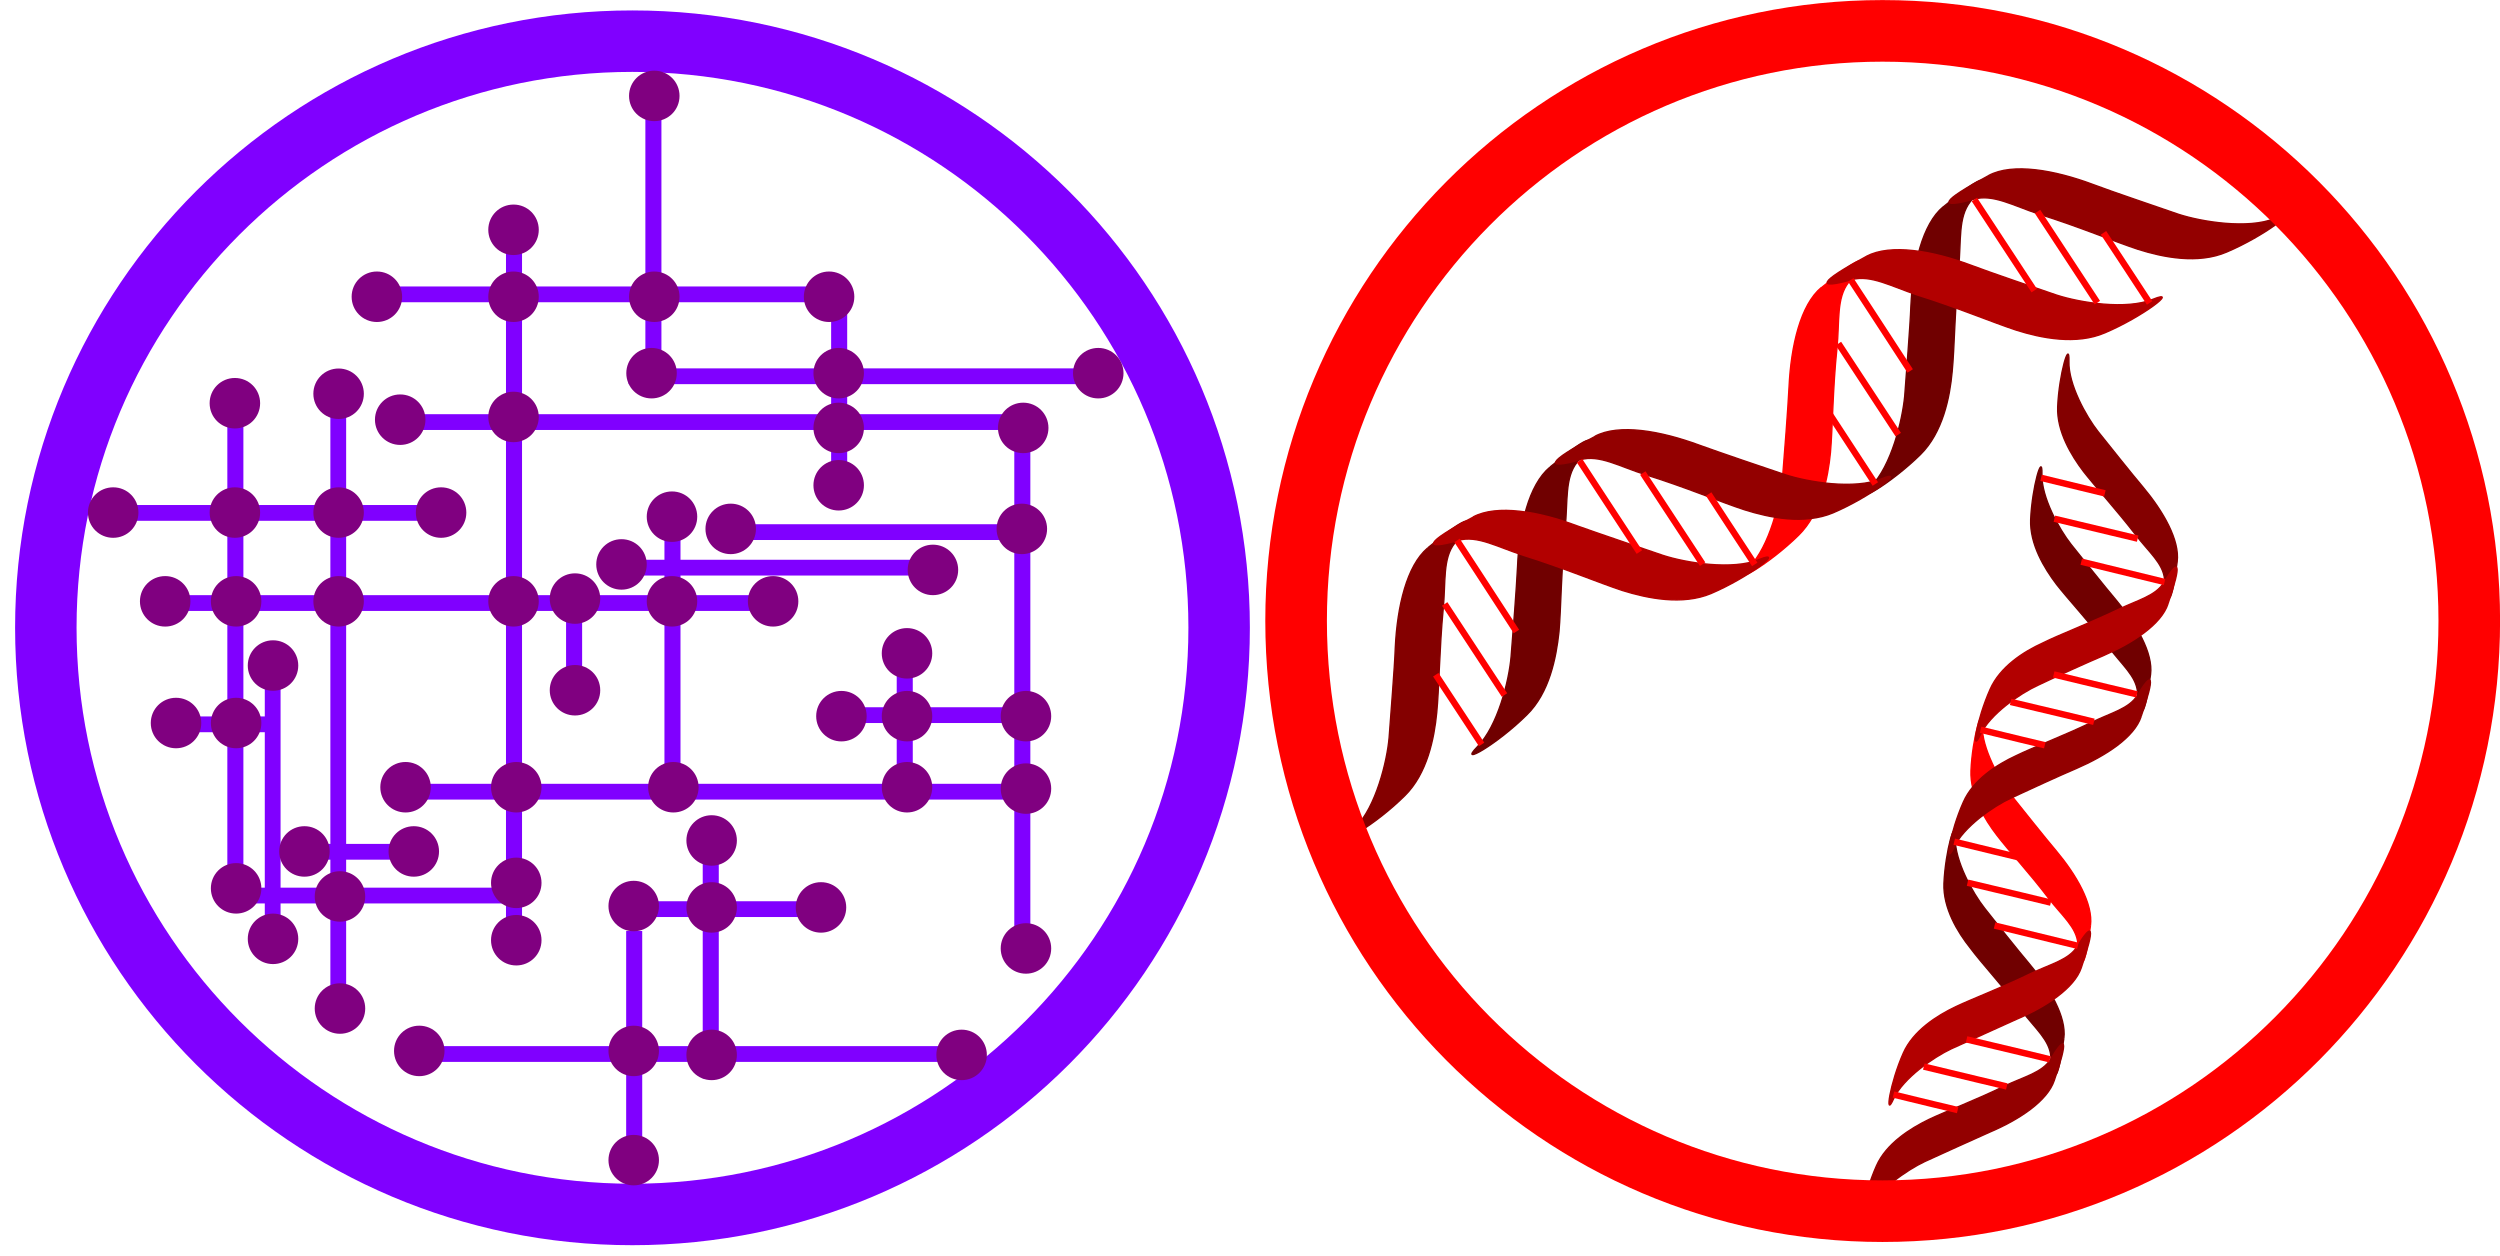 <?xml version="1.0" encoding="UTF-8" standalone="no"?>
<!-- Created with Inkscape (http://www.inkscape.org/) -->

<svg
   xmlns:dc="http://purl.org/dc/elements/1.1/"
   xmlns:cc="http://creativecommons.org/ns#"
   xmlns:rdf="http://www.w3.org/1999/02/22-rdf-syntax-ns#"
   xmlns:svg="http://www.w3.org/2000/svg"
   xmlns="http://www.w3.org/2000/svg"
   xmlns:sodipodi="http://sodipodi.sourceforge.net/DTD/sodipodi-0.dtd"
   xmlns:inkscape="http://www.inkscape.org/namespaces/inkscape"
   width="18.222mm"
   height="9.153mm"
   viewBox="0 0 18.222 9.153"
   version="1.1"
   id="svg8"
   inkscape:version="0.92.4 (5da689c313, 2019-01-14)"
   sodipodi:docname="rna_proto_thumb.svg">
  <defs
     id="defs2">
    <pattern
       y="0"
       x="0"
       height="6"
       width="6"
       patternUnits="userSpaceOnUse"
       id="EMFhbasepattern" />
  </defs>
  <sodipodi:namedview
     id="base"
     pagecolor="#ffffff"
     bordercolor="#666666"
     borderopacity="1.0"
     inkscape:pageopacity="0.0"
     inkscape:pageshadow="2"
     inkscape:zoom="7.9195959"
     inkscape:cx="7.2759458"
     inkscape:cy="4.5025303"
     inkscape:document-units="mm"
     inkscape:current-layer="layer1"
     showgrid="false"
     inkscape:window-width="1920"
     inkscape:window-height="986"
     inkscape:window-x="-11"
     inkscape:window-y="-11"
     inkscape:window-maximized="1"
     fit-margin-top="0"
     fit-margin-left="0"
     fit-margin-right="0"
     fit-margin-bottom="0" />
  <g
     inkscape:label="Layer 1"
     inkscape:groupmode="layer"
     id="layer1"
     transform="translate(-4.913,-131.517)">
    <path
       id="path13"
       d="m 19.077,133.024 c -0.152,0.125 -0.222,0.426 -0.236,0.724 -0.005,0.148 -0.035,0.511 -0.045,0.656 -0.017,0.178 -0.097,0.508 -0.246,0.659 -0.147,0.15 0.147,-0.022 0.361,-0.233 0.162,-0.16 0.214,-0.416 0.231,-0.604 0.017,-0.17 0.02,-0.471 0.047,-0.756 0.02,-0.198 -0.005,-0.368 0.085,-0.483 0.167,-0.21 0.117,-0.223 -0.197,0.038"
       style="fill:none;stroke:#700000;stroke-width:0.01px;stroke-linecap:butt;stroke-linejoin:miter;stroke-miterlimit:2;stroke-dasharray:none;stroke-opacity:1"
       inkscape:connector-curvature="0" />
    <path
       id="path15"
       d="m 19.077,133.024 c -0.152,0.125 -0.222,0.426 -0.236,0.724 -0.005,0.148 -0.035,0.511 -0.045,0.656 -0.017,0.178 -0.097,0.508 -0.246,0.659 -0.147,0.15 0.147,-0.022 0.361,-0.233 0.162,-0.16 0.214,-0.416 0.231,-0.604 0.017,-0.17 0.02,-0.471 0.047,-0.756 0.02,-0.198 -0.005,-0.368 0.085,-0.483 0.167,-0.21 0.117,-0.223 -0.197,0.038 z"
       style="fill:#700000;fill-opacity:1;fill-rule:nonzero;stroke:none;stroke-width:0.066"
       inkscape:connector-curvature="0" />
    <path
       id="path17"
       d="m 16.21,134.922 c -0.154,0.128 -0.224,0.426 -0.236,0.726 -0.007,0.148 -0.035,0.511 -0.047,0.656 -0.015,0.175 -0.097,0.506 -0.246,0.656 -0.147,0.15 0.147,-0.02 0.361,-0.233 0.164,-0.16 0.214,-0.416 0.234,-0.604 0.015,-0.168 0.017,-0.471 0.045,-0.754 0.02,-0.2 -0.003,-0.371 0.087,-0.483 0.164,-0.213 0.115,-0.225 -0.197,0.035"
       style="fill:none;stroke:#700000;stroke-width:0.01px;stroke-linecap:butt;stroke-linejoin:miter;stroke-miterlimit:2;stroke-dasharray:none;stroke-opacity:1"
       inkscape:connector-curvature="0" />
    <path
       id="path19"
       d="m 16.21,134.922 c -0.154,0.128 -0.224,0.426 -0.236,0.726 -0.007,0.148 -0.035,0.511 -0.047,0.656 -0.015,0.175 -0.097,0.506 -0.246,0.656 -0.147,0.15 0.147,-0.02 0.361,-0.233 0.164,-0.16 0.214,-0.416 0.234,-0.604 0.015,-0.168 0.017,-0.471 0.045,-0.754 0.02,-0.2 -0.003,-0.371 0.087,-0.483 0.164,-0.213 0.115,-0.225 -0.197,0.035 z"
       style="fill:#700000;fill-opacity:1;fill-rule:nonzero;stroke:none;stroke-width:0.066"
       inkscape:connector-curvature="0" />
    <path
       id="path21"
       d="m 18.189,133.612 c -0.152,0.125 -0.222,0.426 -0.236,0.724 -0.007,0.148 -0.035,0.511 -0.047,0.656 -0.015,0.178 -0.095,0.508 -0.244,0.659 -0.149,0.15 0.147,-0.022 0.361,-0.233 0.162,-0.16 0.214,-0.416 0.232,-0.604 0.015,-0.17 0.017,-0.471 0.047,-0.756 0.02,-0.198 -0.005,-0.368 0.085,-0.483 0.167,-0.21 0.117,-0.223 -0.197,0.038"
       style="fill:none;stroke:#ff0000;stroke-width:0.01px;stroke-linecap:butt;stroke-linejoin:miter;stroke-miterlimit:2;stroke-dasharray:none;stroke-opacity:1"
       inkscape:connector-curvature="0" />
    <path
       id="path23"
       d="m 18.189,133.612 c -0.152,0.125 -0.222,0.426 -0.236,0.724 -0.007,0.148 -0.035,0.511 -0.047,0.656 -0.015,0.178 -0.095,0.508 -0.244,0.659 -0.149,0.15 0.147,-0.022 0.361,-0.233 0.162,-0.16 0.214,-0.416 0.232,-0.604 0.015,-0.17 0.017,-0.471 0.047,-0.756 0.02,-0.198 -0.005,-0.368 0.085,-0.483 0.167,-0.21 0.117,-0.223 -0.197,0.038 z"
       style="fill:#ff0000;fill-opacity:1;fill-rule:nonzero;stroke:none;stroke-width:0.066"
       inkscape:connector-curvature="0" />
    <path
       id="path25"
       d="m 18.517,133.385 c 0.177,-0.093 0.48,-0.04 0.762,0.065 0.139,0.053 0.485,0.17 0.625,0.218 0.169,0.055 0.508,0.11 0.702,0.03 0.197,-0.08 -0.075,0.128 -0.351,0.245 -0.209,0.09 -0.465,0.038 -0.647,-0.02 -0.162,-0.053 -0.443,-0.17 -0.717,-0.255 -0.192,-0.063 -0.341,-0.15 -0.48,-0.113 -0.259,0.073 -0.251,0.022 0.107,-0.17"
       style="fill:none;stroke:#b20000;stroke-width:0.01px;stroke-linecap:butt;stroke-linejoin:miter;stroke-miterlimit:2;stroke-dasharray:none;stroke-opacity:1"
       inkscape:connector-curvature="0" />
    <path
       id="path27"
       d="m 18.517,133.385 c 0.177,-0.093 0.48,-0.04 0.762,0.065 0.139,0.053 0.485,0.17 0.625,0.218 0.169,0.055 0.508,0.11 0.702,0.03 0.197,-0.08 -0.075,0.128 -0.351,0.245 -0.209,0.09 -0.465,0.038 -0.647,-0.02 -0.162,-0.053 -0.443,-0.17 -0.717,-0.255 -0.192,-0.063 -0.341,-0.15 -0.48,-0.113 -0.259,0.073 -0.251,0.022 0.107,-0.17 z"
       style="fill:#b20000;fill-opacity:1;fill-rule:nonzero;stroke:none;stroke-width:0.066"
       inkscape:connector-curvature="0" />
    <path
       id="path29"
       d="m 15.319,135.511 c -0.152,0.128 -0.222,0.426 -0.236,0.726 -0.005,0.148 -0.035,0.511 -0.045,0.656 -0.015,0.175 -0.097,0.506 -0.246,0.656 -0.147,0.15 0.147,-0.02 0.361,-0.233 0.162,-0.16 0.214,-0.416 0.232,-0.604 0.017,-0.168 0.02,-0.471 0.047,-0.754 0.02,-0.2 -0.005,-0.371 0.085,-0.483 0.167,-0.213 0.117,-0.225 -0.197,0.035"
       style="fill:none;stroke:#840000;stroke-width:0.01px;stroke-linecap:butt;stroke-linejoin:miter;stroke-miterlimit:2;stroke-dasharray:none;stroke-opacity:1"
       inkscape:connector-curvature="0" />
    <path
       id="path31"
       d="m 15.319,135.511 c -0.152,0.128 -0.222,0.426 -0.236,0.726 -0.005,0.148 -0.035,0.511 -0.045,0.656 -0.015,0.175 -0.097,0.506 -0.246,0.656 -0.147,0.15 0.147,-0.02 0.361,-0.233 0.162,-0.16 0.214,-0.416 0.232,-0.604 0.017,-0.168 0.02,-0.471 0.047,-0.754 0.02,-0.2 -0.005,-0.371 0.085,-0.483 0.167,-0.213 0.117,-0.225 -0.197,0.035 z"
       style="fill:#840000;fill-opacity:1;fill-rule:nonzero;stroke:none;stroke-width:0.066"
       inkscape:connector-curvature="0" />
    <path
       id="path33"
       d="m 15.65,135.285 c 0.174,-0.093 0.478,-0.04 0.759,0.065 0.139,0.05 0.488,0.168 0.625,0.215 0.169,0.055 0.508,0.11 0.702,0.03 0.197,-0.08 -0.075,0.13 -0.351,0.248 -0.209,0.088 -0.465,0.035 -0.647,-0.022 -0.162,-0.053 -0.443,-0.17 -0.717,-0.255 -0.192,-0.06 -0.339,-0.15 -0.48,-0.11 -0.256,0.073 -0.251,0.02 0.11,-0.17"
       style="fill:none;stroke:#b20000;stroke-width:0.01px;stroke-linecap:butt;stroke-linejoin:miter;stroke-miterlimit:2;stroke-dasharray:none;stroke-opacity:1"
       inkscape:connector-curvature="0" />
    <path
       id="path35"
       d="m 15.65,135.285 c 0.174,-0.093 0.478,-0.04 0.759,0.065 0.139,0.05 0.488,0.168 0.625,0.215 0.169,0.055 0.508,0.11 0.702,0.03 0.197,-0.08 -0.075,0.13 -0.351,0.248 -0.209,0.088 -0.465,0.035 -0.647,-0.022 -0.162,-0.053 -0.443,-0.17 -0.717,-0.255 -0.192,-0.06 -0.339,-0.15 -0.48,-0.11 -0.256,0.073 -0.251,0.02 0.11,-0.17 z"
       style="fill:#b20000;fill-opacity:1;fill-rule:nonzero;stroke:none;stroke-width:0.066"
       inkscape:connector-curvature="0" />
    <path
       id="path37"
       d="m 19.408,132.796 c 0.174,-0.093 0.478,-0.04 0.759,0.065 0.139,0.053 0.488,0.17 0.625,0.218 0.169,0.055 0.508,0.11 0.702,0.03 0.197,-0.08 -0.075,0.128 -0.351,0.245 -0.209,0.09 -0.465,0.038 -0.647,-0.02 -0.162,-0.053 -0.443,-0.17 -0.717,-0.255 -0.192,-0.063 -0.339,-0.15 -0.48,-0.11 -0.259,0.07 -0.251,0.02 0.11,-0.173"
       style="fill:none;stroke:#930000;stroke-width:0.01px;stroke-linecap:butt;stroke-linejoin:miter;stroke-miterlimit:2;stroke-dasharray:none;stroke-opacity:1"
       inkscape:connector-curvature="0" />
    <path
       id="path39"
       d="m 19.408,132.796 c 0.174,-0.093 0.478,-0.04 0.759,0.065 0.139,0.053 0.488,0.17 0.625,0.218 0.169,0.055 0.508,0.11 0.702,0.03 0.197,-0.08 -0.075,0.128 -0.351,0.245 -0.209,0.09 -0.465,0.038 -0.647,-0.02 -0.162,-0.053 -0.443,-0.17 -0.717,-0.255 -0.192,-0.063 -0.339,-0.15 -0.48,-0.11 -0.259,0.07 -0.251,0.02 0.11,-0.173 z"
       style="fill:#930000;fill-opacity:1;fill-rule:nonzero;stroke:none;stroke-width:0.066"
       inkscape:connector-curvature="0" />
    <path
       id="path41"
       d="m 16.538,134.697 c 0.174,-0.093 0.478,-0.04 0.762,0.065 0.137,0.05 0.485,0.168 0.625,0.215 0.167,0.055 0.505,0.11 0.702,0.03 0.194,-0.08 -0.077,0.13 -0.353,0.248 -0.209,0.088 -0.465,0.035 -0.645,-0.022 -0.164,-0.053 -0.443,-0.17 -0.719,-0.255 -0.192,-0.06 -0.339,-0.15 -0.478,-0.11 -0.259,0.073 -0.254,0.02 0.107,-0.17"
       style="fill:none;stroke:#930000;stroke-width:0.01px;stroke-linecap:butt;stroke-linejoin:miter;stroke-miterlimit:2;stroke-dasharray:none;stroke-opacity:1"
       inkscape:connector-curvature="0" />
    <path
       id="path43"
       d="m 16.538,134.697 c 0.174,-0.093 0.478,-0.04 0.762,0.065 0.137,0.05 0.485,0.168 0.625,0.215 0.167,0.055 0.505,0.11 0.702,0.03 0.194,-0.08 -0.077,0.13 -0.353,0.248 -0.209,0.088 -0.465,0.035 -0.645,-0.022 -0.164,-0.053 -0.443,-0.17 -0.719,-0.255 -0.192,-0.06 -0.339,-0.15 -0.478,-0.11 -0.259,0.073 -0.254,0.02 0.107,-0.17 z"
       style="fill:#930000;fill-opacity:1;fill-rule:nonzero;stroke:none;stroke-width:0.066"
       inkscape:connector-curvature="0" />
    <path
       id="path45"
       d="m 16.426,134.875 c 0,0 0.266,0.408 0.436,0.666"
       style="fill:none;stroke:#ff0000;stroke-width:0.047px;stroke-linecap:butt;stroke-linejoin:miter;stroke-miterlimit:2;stroke-dasharray:none;stroke-opacity:1"
       inkscape:connector-curvature="0" />
    <path
       id="path47"
       d="m 16.887,134.965 c 0,0 0.266,0.406 0.436,0.664"
       style="fill:none;stroke:#ff0000;stroke-width:0.047px;stroke-linecap:butt;stroke-linejoin:miter;stroke-miterlimit:2;stroke-dasharray:none;stroke-opacity:1"
       inkscape:connector-curvature="0" />
    <path
       id="path49"
       d="m 17.367,135.118 c 0,0 0.204,0.313 0.336,0.513"
       style="fill:none;stroke:#ff0000;stroke-width:0.047px;stroke-linecap:butt;stroke-linejoin:miter;stroke-miterlimit:2;stroke-dasharray:none;stroke-opacity:1"
       inkscape:connector-curvature="0" />
    <path
       id="path51"
       d="m 18.248,134.534 c 0,0 0.204,0.313 0.334,0.511"
       style="fill:none;stroke:#ff0000;stroke-width:0.047px;stroke-linecap:butt;stroke-linejoin:miter;stroke-miterlimit:2;stroke-dasharray:none;stroke-opacity:1"
       inkscape:connector-curvature="0" />
    <path
       id="path53"
       d="m 18.313,134.021 c 0,0 0.266,0.406 0.436,0.664"
       style="fill:none;stroke:#ff0000;stroke-width:0.047px;stroke-linecap:butt;stroke-linejoin:miter;stroke-miterlimit:2;stroke-dasharray:none;stroke-opacity:1"
       inkscape:connector-curvature="0" />
    <path
       id="path55"
       d="m 18.403,133.557 c 0,0 0.266,0.406 0.433,0.664"
       style="fill:none;stroke:#ff0000;stroke-width:0.047px;stroke-linecap:butt;stroke-linejoin:miter;stroke-miterlimit:2;stroke-dasharray:none;stroke-opacity:1"
       inkscape:connector-curvature="0" />
    <path
       id="path57"
       d="m 19.304,132.971 c 0,0 0.266,0.406 0.436,0.664"
       style="fill:none;stroke:#ff0000;stroke-width:0.047px;stroke-linecap:butt;stroke-linejoin:miter;stroke-miterlimit:2;stroke-dasharray:none;stroke-opacity:1"
       inkscape:connector-curvature="0" />
    <path
       id="path59"
       d="m 19.764,133.059 c 0,0 0.266,0.406 0.436,0.664"
       style="fill:none;stroke:#ff0000;stroke-width:0.047px;stroke-linecap:butt;stroke-linejoin:miter;stroke-miterlimit:2;stroke-dasharray:none;stroke-opacity:1"
       inkscape:connector-curvature="0" />
    <path
       id="path61"
       d="m 20.245,133.214 c 0,0 0.207,0.313 0.336,0.511"
       style="fill:none;stroke:#ff0000;stroke-width:0.047px;stroke-linecap:butt;stroke-linejoin:miter;stroke-miterlimit:2;stroke-dasharray:none;stroke-opacity:1"
       inkscape:connector-curvature="0" />
    <path
       id="path63"
       d="m 15.378,136.435 c 0,0 0.204,0.311 0.334,0.508"
       style="fill:none;stroke:#ff0000;stroke-width:0.047px;stroke-linecap:butt;stroke-linejoin:miter;stroke-miterlimit:2;stroke-dasharray:none;stroke-opacity:1"
       inkscape:connector-curvature="0" />
    <path
       id="path65"
       d="m 15.443,135.919 c 0,0 0.266,0.406 0.436,0.664"
       style="fill:none;stroke:#ff0000;stroke-width:0.047px;stroke-linecap:butt;stroke-linejoin:miter;stroke-miterlimit:2;stroke-dasharray:none;stroke-opacity:1"
       inkscape:connector-curvature="0" />
    <path
       id="path67"
       d="m 15.533,135.456 c 0,0 0.266,0.406 0.433,0.664"
       style="fill:none;stroke:#ff0000;stroke-width:0.047px;stroke-linecap:butt;stroke-linejoin:miter;stroke-miterlimit:2;stroke-dasharray:none;stroke-opacity:1"
       inkscape:connector-curvature="0" />
    <path
       id="path69"
       d="m 19.956,139.085 c 0.02,-0.155 -0.102,-0.366 -0.254,-0.546 -0.075,-0.088 -0.254,-0.313 -0.324,-0.403 -0.087,-0.11 -0.217,-0.346 -0.214,-0.511 0.005,-0.168 -0.072,0.093 -0.082,0.331 -0.007,0.18 0.1,0.356 0.192,0.471 0.08,0.108 0.241,0.283 0.378,0.461 0.095,0.125 0.199,0.21 0.209,0.326 0.017,0.21 0.052,0.193 0.095,-0.128"
       style="fill:none;stroke:#700000;stroke-width:0.01px;stroke-linecap:butt;stroke-linejoin:miter;stroke-miterlimit:2;stroke-dasharray:none;stroke-opacity:1"
       inkscape:connector-curvature="0" />
    <path
       id="path71"
       d="m 19.956,139.085 c 0.02,-0.155 -0.102,-0.366 -0.254,-0.546 -0.075,-0.088 -0.254,-0.313 -0.324,-0.403 -0.087,-0.11 -0.217,-0.346 -0.214,-0.511 0.005,-0.168 -0.072,0.093 -0.082,0.331 -0.007,0.18 0.1,0.356 0.192,0.471 0.08,0.108 0.241,0.283 0.378,0.461 0.095,0.125 0.199,0.21 0.209,0.326 0.017,0.21 0.052,0.193 0.095,-0.128 z"
       style="fill:#700000;fill-opacity:1;fill-rule:nonzero;stroke:none;stroke-width:0.066"
       inkscape:connector-curvature="0" />
    <path
       id="path73"
       d="m 20.588,136.433 c 0.02,-0.155 -0.102,-0.366 -0.254,-0.546 -0.075,-0.088 -0.254,-0.313 -0.326,-0.403 -0.085,-0.108 -0.217,-0.343 -0.212,-0.511 0.005,-0.168 -0.072,0.093 -0.082,0.331 -0.007,0.18 0.1,0.356 0.189,0.473 0.082,0.105 0.244,0.281 0.381,0.458 0.095,0.128 0.199,0.21 0.209,0.326 0.017,0.213 0.052,0.193 0.095,-0.128"
       style="fill:none;stroke:#700000;stroke-width:0.01px;stroke-linecap:butt;stroke-linejoin:miter;stroke-miterlimit:2;stroke-dasharray:none;stroke-opacity:1"
       inkscape:connector-curvature="0" />
    <path
       id="path75"
       d="m 20.588,136.433 c 0.02,-0.155 -0.102,-0.366 -0.254,-0.546 -0.075,-0.088 -0.254,-0.313 -0.326,-0.403 -0.085,-0.108 -0.217,-0.343 -0.212,-0.511 0.005,-0.168 -0.072,0.093 -0.082,0.331 -0.007,0.18 0.1,0.356 0.189,0.473 0.082,0.105 0.244,0.281 0.381,0.458 0.095,0.128 0.199,0.21 0.209,0.326 0.017,0.213 0.052,0.193 0.095,-0.128 z"
       style="fill:#700000;fill-opacity:1;fill-rule:nonzero;stroke:none;stroke-width:0.066"
       inkscape:connector-curvature="0" />
    <path
       id="path77"
       d="m 20.15,138.263 c 0.02,-0.155 -0.1,-0.366 -0.251,-0.546 -0.075,-0.088 -0.254,-0.313 -0.326,-0.403 -0.085,-0.11 -0.217,-0.346 -0.212,-0.511 0.005,-0.168 -0.072,0.093 -0.082,0.331 -0.007,0.178 0.1,0.356 0.189,0.471 0.082,0.108 0.244,0.283 0.378,0.461 0.097,0.125 0.202,0.21 0.212,0.326 0.017,0.21 0.052,0.19 0.092,-0.128"
       style="fill:none;stroke:#ff0000;stroke-width:0.01px;stroke-linecap:butt;stroke-linejoin:miter;stroke-miterlimit:2;stroke-dasharray:none;stroke-opacity:1"
       inkscape:connector-curvature="0" />
    <path
       id="path79"
       d="m 20.15,138.263 c 0.02,-0.155 -0.1,-0.366 -0.251,-0.546 -0.075,-0.088 -0.254,-0.313 -0.326,-0.403 -0.085,-0.11 -0.217,-0.346 -0.212,-0.511 0.005,-0.168 -0.072,0.093 -0.082,0.331 -0.007,0.178 0.1,0.356 0.189,0.471 0.082,0.108 0.244,0.283 0.378,0.461 0.097,0.125 0.202,0.21 0.212,0.326 0.017,0.21 0.052,0.19 0.092,-0.128 z"
       style="fill:#ff0000;fill-opacity:1;fill-rule:nonzero;stroke:none;stroke-width:0.066"
       inkscape:connector-curvature="0" />
    <path
       id="path81"
       d="m 20.083,138.571 c -0.05,0.148 -0.254,0.283 -0.473,0.376 -0.107,0.048 -0.371,0.168 -0.475,0.215 -0.127,0.06 -0.351,0.213 -0.421,0.366 -0.067,0.15 -0.025,-0.118 0.072,-0.336 0.072,-0.163 0.246,-0.273 0.383,-0.338 0.122,-0.058 0.346,-0.143 0.55,-0.243 0.142,-0.068 0.274,-0.098 0.334,-0.195 0.112,-0.183 0.134,-0.15 0.03,0.155"
       style="fill:none;stroke:#b20000;stroke-width:0.01px;stroke-linecap:butt;stroke-linejoin:miter;stroke-miterlimit:2;stroke-dasharray:none;stroke-opacity:1"
       inkscape:connector-curvature="0" />
    <path
       id="path83"
       d="m 20.083,138.571 c -0.05,0.148 -0.254,0.283 -0.473,0.376 -0.107,0.048 -0.371,0.168 -0.475,0.215 -0.127,0.06 -0.351,0.213 -0.421,0.366 -0.067,0.15 -0.025,-0.118 0.072,-0.336 0.072,-0.163 0.246,-0.273 0.383,-0.338 0.122,-0.058 0.346,-0.143 0.55,-0.243 0.142,-0.068 0.274,-0.098 0.334,-0.195 0.112,-0.183 0.134,-0.15 0.03,0.155 z"
       style="fill:#b20000;fill-opacity:1;fill-rule:nonzero;stroke:none;stroke-width:0.066"
       inkscape:connector-curvature="0" />
    <path
       id="path85"
       d="m 20.782,135.611 c 0.02,-0.155 -0.1,-0.366 -0.251,-0.546 -0.075,-0.088 -0.254,-0.313 -0.326,-0.403 -0.085,-0.108 -0.217,-0.343 -0.212,-0.511 0.005,-0.168 -0.072,0.093 -0.082,0.331 -0.007,0.18 0.1,0.356 0.189,0.473 0.082,0.105 0.241,0.281 0.378,0.458 0.097,0.128 0.202,0.21 0.212,0.326 0.017,0.213 0.052,0.193 0.092,-0.128"
       style="fill:none;stroke:#840000;stroke-width:0.01px;stroke-linecap:butt;stroke-linejoin:miter;stroke-miterlimit:2;stroke-dasharray:none;stroke-opacity:1"
       inkscape:connector-curvature="0" />
    <path
       id="path87"
       d="m 20.782,135.611 c 0.02,-0.155 -0.1,-0.366 -0.251,-0.546 -0.075,-0.088 -0.254,-0.313 -0.326,-0.403 -0.085,-0.108 -0.217,-0.343 -0.212,-0.511 0.005,-0.168 -0.072,0.093 -0.082,0.331 -0.007,0.18 0.1,0.356 0.189,0.473 0.082,0.105 0.241,0.281 0.378,0.458 0.097,0.128 0.202,0.21 0.212,0.326 0.017,0.213 0.052,0.193 0.092,-0.128 z"
       style="fill:#840000;fill-opacity:1;fill-rule:nonzero;stroke:none;stroke-width:0.066"
       inkscape:connector-curvature="0" />
    <path
       id="path89"
       d="m 20.715,135.919 c -0.05,0.15 -0.254,0.283 -0.473,0.378 -0.107,0.045 -0.371,0.165 -0.475,0.215 -0.127,0.058 -0.351,0.21 -0.421,0.363 -0.07,0.15 -0.025,-0.115 0.072,-0.333 0.072,-0.165 0.246,-0.276 0.383,-0.338 0.119,-0.06 0.344,-0.145 0.548,-0.243 0.144,-0.07 0.276,-0.1 0.336,-0.198 0.11,-0.183 0.134,-0.148 0.03,0.155"
       style="fill:none;stroke:#b20000;stroke-width:0.01px;stroke-linecap:butt;stroke-linejoin:miter;stroke-miterlimit:2;stroke-dasharray:none;stroke-opacity:1"
       inkscape:connector-curvature="0" />
    <path
       id="path91"
       d="m 20.715,135.919 c -0.05,0.15 -0.254,0.283 -0.473,0.378 -0.107,0.045 -0.371,0.165 -0.475,0.215 -0.127,0.058 -0.351,0.21 -0.421,0.363 -0.07,0.15 -0.025,-0.115 0.072,-0.333 0.072,-0.165 0.246,-0.276 0.383,-0.338 0.119,-0.06 0.344,-0.145 0.548,-0.243 0.144,-0.07 0.276,-0.1 0.336,-0.198 0.11,-0.183 0.134,-0.148 0.03,0.155 z"
       style="fill:#b20000;fill-opacity:1;fill-rule:nonzero;stroke:none;stroke-width:0.066"
       inkscape:connector-curvature="0" />
    <path
       id="path93"
       d="m 19.886,139.393 c -0.05,0.148 -0.251,0.283 -0.47,0.376 -0.11,0.048 -0.371,0.168 -0.475,0.215 -0.127,0.06 -0.351,0.213 -0.421,0.366 -0.07,0.15 -0.027,-0.118 0.07,-0.336 0.072,-0.163 0.249,-0.273 0.383,-0.338 0.122,-0.058 0.346,-0.143 0.55,-0.243 0.142,-0.068 0.276,-0.098 0.336,-0.195 0.11,-0.183 0.132,-0.15 0.027,0.155"
       style="fill:none;stroke:#930000;stroke-width:0.01px;stroke-linecap:butt;stroke-linejoin:miter;stroke-miterlimit:2;stroke-dasharray:none;stroke-opacity:1"
       inkscape:connector-curvature="0" />
    <path
       id="path95"
       d="m 19.886,139.393 c -0.05,0.148 -0.251,0.283 -0.47,0.376 -0.11,0.048 -0.371,0.168 -0.475,0.215 -0.127,0.06 -0.351,0.213 -0.421,0.366 -0.07,0.15 -0.027,-0.118 0.07,-0.336 0.072,-0.163 0.249,-0.273 0.383,-0.338 0.122,-0.058 0.346,-0.143 0.55,-0.243 0.142,-0.068 0.276,-0.098 0.336,-0.195 0.11,-0.183 0.132,-0.15 0.027,0.155 z"
       style="fill:#930000;fill-opacity:1;fill-rule:nonzero;stroke:none;stroke-width:0.066"
       inkscape:connector-curvature="0" />
    <path
       id="path97"
       d="m 20.519,136.741 c -0.05,0.15 -0.254,0.283 -0.473,0.378 -0.107,0.045 -0.368,0.165 -0.475,0.215 -0.127,0.058 -0.348,0.21 -0.418,0.363 -0.07,0.15 -0.027,-0.115 0.07,-0.333 0.072,-0.165 0.249,-0.276 0.383,-0.338 0.122,-0.06 0.346,-0.145 0.55,-0.243 0.142,-0.07 0.276,-0.1 0.336,-0.198 0.11,-0.183 0.132,-0.148 0.027,0.155"
       style="fill:none;stroke:#930000;stroke-width:0.01px;stroke-linecap:butt;stroke-linejoin:miter;stroke-miterlimit:2;stroke-dasharray:none;stroke-opacity:1"
       inkscape:connector-curvature="0" />
    <path
       id="path99"
       d="m 20.519,136.741 c -0.05,0.15 -0.254,0.283 -0.473,0.378 -0.107,0.045 -0.368,0.165 -0.475,0.215 -0.127,0.058 -0.348,0.21 -0.418,0.363 -0.07,0.15 -0.027,-0.115 0.07,-0.333 0.072,-0.165 0.249,-0.276 0.383,-0.338 0.122,-0.06 0.346,-0.145 0.55,-0.243 0.142,-0.07 0.276,-0.1 0.336,-0.198 0.11,-0.183 0.132,-0.148 0.027,0.155 z"
       style="fill:#930000;fill-opacity:1;fill-rule:nonzero;stroke:none;stroke-width:0.066"
       inkscape:connector-curvature="0" />
    <path
       id="path101"
       d="m 20.489,136.578 c 0,0 -0.373,-0.088 -0.607,-0.145"
       style="fill:none;stroke:#ff0000;stroke-width:0.047px;stroke-linecap:butt;stroke-linejoin:miter;stroke-miterlimit:2;stroke-dasharray:none;stroke-opacity:1"
       inkscape:connector-curvature="0" />
    <path
       id="path103"
       d="m 20.175,136.778 c 0,0 -0.371,-0.09 -0.607,-0.145"
       style="fill:none;stroke:#ff0000;stroke-width:0.047px;stroke-linecap:butt;stroke-linejoin:miter;stroke-miterlimit:2;stroke-dasharray:none;stroke-opacity:1"
       inkscape:connector-curvature="0" />
    <path
       id="path105"
       d="m 19.817,136.949 c 0,0 -0.286,-0.068 -0.468,-0.113"
       style="fill:none;stroke:#ff0000;stroke-width:0.047px;stroke-linecap:butt;stroke-linejoin:miter;stroke-miterlimit:2;stroke-dasharray:none;stroke-opacity:1"
       inkscape:connector-curvature="0" />
    <path
       id="path107"
       d="m 19.622,137.765 c 0,0 -0.286,-0.07 -0.465,-0.113"
       style="fill:none;stroke:#ff0000;stroke-width:0.047px;stroke-linecap:butt;stroke-linejoin:miter;stroke-miterlimit:2;stroke-dasharray:none;stroke-opacity:1"
       inkscape:connector-curvature="0" />
    <path
       id="path109"
       d="m 19.861,138.096 c 0,0 -0.371,-0.09 -0.607,-0.145"
       style="fill:none;stroke:#ff0000;stroke-width:0.047px;stroke-linecap:butt;stroke-linejoin:miter;stroke-miterlimit:2;stroke-dasharray:none;stroke-opacity:1"
       inkscape:connector-curvature="0" />
    <path
       id="path111"
       d="m 20.058,138.411 c 0,0 -0.371,-0.09 -0.607,-0.148"
       style="fill:none;stroke:#ff0000;stroke-width:0.047px;stroke-linecap:butt;stroke-linejoin:miter;stroke-miterlimit:2;stroke-dasharray:none;stroke-opacity:1"
       inkscape:connector-curvature="0" />
    <path
       id="path113"
       d="m 19.854,139.238 c 0,0 -0.371,-0.09 -0.607,-0.145"
       style="fill:none;stroke:#ff0000;stroke-width:0.047px;stroke-linecap:butt;stroke-linejoin:miter;stroke-miterlimit:2;stroke-dasharray:none;stroke-opacity:1"
       inkscape:connector-curvature="0" />
    <path
       id="path115"
       d="m 19.54,139.436 c 0,0 -0.371,-0.088 -0.605,-0.145"
       style="fill:none;stroke:#ff0000;stroke-width:0.047px;stroke-linecap:butt;stroke-linejoin:miter;stroke-miterlimit:2;stroke-dasharray:none;stroke-opacity:1"
       inkscape:connector-curvature="0" />
    <path
       id="path117"
       d="m 19.182,139.608 c 0,0 -0.286,-0.068 -0.468,-0.113"
       style="fill:none;stroke:#ff0000;stroke-width:0.047px;stroke-linecap:butt;stroke-linejoin:miter;stroke-miterlimit:2;stroke-dasharray:none;stroke-opacity:1"
       inkscape:connector-curvature="0" />
    <path
       id="path119"
       d="m 20.255,135.113 c 0,0 -0.286,-0.07 -0.465,-0.113"
       style="fill:none;stroke:#ff0000;stroke-width:0.047px;stroke-linecap:butt;stroke-linejoin:miter;stroke-miterlimit:2;stroke-dasharray:none;stroke-opacity:1"
       inkscape:connector-curvature="0" />
    <path
       id="path121"
       d="m 20.494,135.443 c 0,0 -0.371,-0.088 -0.607,-0.145"
       style="fill:none;stroke:#ff0000;stroke-width:0.047px;stroke-linecap:butt;stroke-linejoin:miter;stroke-miterlimit:2;stroke-dasharray:none;stroke-opacity:1"
       inkscape:connector-curvature="0" />
    <path
       id="path123"
       d="m 20.69,135.759 c 0,0 -0.371,-0.09 -0.607,-0.148"
       style="fill:none;stroke:#ff0000;stroke-width:0.047px;stroke-linecap:butt;stroke-linejoin:miter;stroke-miterlimit:2;stroke-dasharray:none;stroke-opacity:1"
       inkscape:connector-curvature="0" />
    <path
       id="path125"
       d="m 22.911,136.042 c 0,2.377 -1.914,4.303 -4.277,4.303 -2.36,0 -4.274,-1.926 -4.274,-4.303 0,-2.374 1.914,-4.3 4.274,-4.3 2.362,0 4.277,1.926 4.277,4.3"
       style="fill:none;stroke:#ff0000;stroke-width:0.449px;stroke-linecap:butt;stroke-linejoin:miter;stroke-miterlimit:2;stroke-dasharray:none;stroke-opacity:1"
       inkscape:connector-curvature="0" />
    <path
       id="path237"
       d="m 13.799,136.092 c 0,2.363 -1.915,4.277 -4.277,4.277 -2.36,0 -4.275,-1.915 -4.275,-4.277 0,-2.36 1.915,-4.275 4.275,-4.275 2.363,0 4.277,1.915 4.277,4.275"
       style="fill:none;stroke:#8000ff;stroke-width:0.448px;stroke-linecap:butt;stroke-linejoin:miter;stroke-miterlimit:2;stroke-dasharray:none;stroke-opacity:1"
       inkscape:connector-curvature="0" />
    <path
       id="path239"
       d="m 6.189,135.855 v 0.115 h 4.362 v -0.115 z"
       style="fill:#8000ff;fill-opacity:1;fill-rule:evenodd;stroke:none;stroke-width:0.066"
       inkscape:connector-curvature="0" />
    <path
       id="path241"
       d="m 8.601,133.304 v 5.009 h 0.117 v -5.009 z"
       style="fill:#8000ff;fill-opacity:1;fill-rule:evenodd;stroke:none;stroke-width:0.066"
       inkscape:connector-curvature="0" />
    <path
       id="path243"
       d="m 7.921,137.23 v 0.115 h 4.481 v -0.115 z"
       style="fill:#8000ff;fill-opacity:1;fill-rule:evenodd;stroke:none;stroke-width:0.066"
       inkscape:connector-curvature="0" />
    <path
       id="path245"
       d="m 11.449,136.311 v 0.876 h 0.117 v -0.876 z"
       style="fill:#8000ff;fill-opacity:1;fill-rule:evenodd;stroke:none;stroke-width:0.066"
       inkscape:connector-curvature="0" />
    <path
       id="path247"
       d="m 11.168,136.672 v 0.115 h 1.334 v -0.115 z"
       style="fill:#8000ff;fill-opacity:1;fill-rule:evenodd;stroke:none;stroke-width:0.066"
       inkscape:connector-curvature="0" />
    <path
       id="path249"
       d="m 10.971,133.702 v 1.315 h 0.117 v -1.315 z"
       style="fill:#8000ff;fill-opacity:1;fill-rule:evenodd;stroke:none;stroke-width:0.066"
       inkscape:connector-curvature="0" />
    <path
       id="path251"
       d="m 9.495,134.202 v 0.115 h 3.326 v -0.115 z"
       style="fill:#8000ff;fill-opacity:1;fill-rule:evenodd;stroke:none;stroke-width:0.066"
       inkscape:connector-curvature="0" />
    <path
       id="path253"
       d="m 12.306,134.618 v 3.784 h 0.117 v -3.784 z"
       style="fill:#8000ff;fill-opacity:1;fill-rule:evenodd;stroke:none;stroke-width:0.066"
       inkscape:connector-curvature="0" />
    <path
       id="path255"
       d="m 9.405,138.086 v 0.115 h 1.516 v -0.115 z"
       style="fill:#8000ff;fill-opacity:1;fill-rule:evenodd;stroke:none;stroke-width:0.066"
       inkscape:connector-curvature="0" />
    <path
       id="path257"
       d="m 10.035,137.685 v 1.693 h 0.117 v -1.693 z"
       style="fill:#8000ff;fill-opacity:1;fill-rule:evenodd;stroke:none;stroke-width:0.066"
       inkscape:connector-curvature="0" />
    <path
       id="path259"
       d="m 6.57,134.519 v 3.346 h 0.117 v -3.346 z"
       style="fill:#8000ff;fill-opacity:1;fill-rule:evenodd;stroke:none;stroke-width:0.066"
       inkscape:connector-curvature="0" />
    <path
       id="path261"
       d="m 8.041,139.142 v 0.115 h 3.884 v -0.115 z"
       style="fill:#8000ff;fill-opacity:1;fill-rule:evenodd;stroke:none;stroke-width:0.066"
       inkscape:connector-curvature="0" />
    <path
       id="path263"
       d="m 7.662,133.605 v 0.115 h 3.147 v -0.115 z"
       style="fill:#8000ff;fill-opacity:1;fill-rule:evenodd;stroke:none;stroke-width:0.066"
       inkscape:connector-curvature="0" />
    <path
       id="path265"
       d="m 9.617,132.208 v 2.061 h 0.117 v -2.061 z"
       style="fill:#8000ff;fill-opacity:1;fill-rule:evenodd;stroke:none;stroke-width:0.066"
       inkscape:connector-curvature="0" />
    <path
       id="path267"
       d="m 5.711,135.198 v 0.115 h 2.37 v -0.115 z"
       style="fill:#8000ff;fill-opacity:1;fill-rule:evenodd;stroke:none;stroke-width:0.066"
       inkscape:connector-curvature="0" />
    <path
       id="path269"
       d="m 9.477,138.303 v 1.613 h 0.117 v -1.613 z"
       style="fill:#8000ff;fill-opacity:1;fill-rule:evenodd;stroke:none;stroke-width:0.066"
       inkscape:connector-curvature="0" />
    <path
       id="path271"
       d="m 10.092,135.338 v 0.115 h 2.295 v -0.115 z"
       style="fill:#8000ff;fill-opacity:1;fill-rule:evenodd;stroke:none;stroke-width:0.066"
       inkscape:connector-curvature="0" />
    <path
       id="path273"
       d="m 9.395,135.597 v 0.115 h 2.295 v -0.115 z"
       style="fill:#8000ff;fill-opacity:1;fill-rule:evenodd;stroke:none;stroke-width:0.066"
       inkscape:connector-curvature="0" />
    <path
       id="path275"
       d="m 9.039,135.714 v 0.697 h 0.117 v -0.697 z"
       style="fill:#8000ff;fill-opacity:1;fill-rule:evenodd;stroke:none;stroke-width:0.066"
       inkscape:connector-curvature="0" />
    <path
       id="path277"
       d="m 9.756,135.335 v 1.972 h 0.117 v -1.972 z"
       style="fill:#8000ff;fill-opacity:1;fill-rule:evenodd;stroke:none;stroke-width:0.066"
       inkscape:connector-curvature="0" />
    <path
       id="path279"
       d="m 7.882,134.536 v 0.115 h 4.501 v -0.115 z"
       style="fill:#8000ff;fill-opacity:1;fill-rule:evenodd;stroke:none;stroke-width:0.066"
       inkscape:connector-curvature="0" />
    <path
       id="path281"
       d="m 7.321,134.486 v 4.334 h 0.115 v -4.334 z"
       style="fill:#8000ff;fill-opacity:1;fill-rule:evenodd;stroke:none;stroke-width:0.066"
       inkscape:connector-curvature="0" />
    <path
       id="path283"
       d="m 6.288,136.739 v 0.115 h 0.612 v -0.115 z"
       style="fill:#8000ff;fill-opacity:1;fill-rule:evenodd;stroke:none;stroke-width:0.066"
       inkscape:connector-curvature="0" />
    <path
       id="path285"
       d="m 7.14,137.668 v 0.115 h 0.742 v -0.115 z"
       style="fill:#8000ff;fill-opacity:1;fill-rule:evenodd;stroke:none;stroke-width:0.066"
       inkscape:connector-curvature="0" />
    <path
       id="path287"
       d="m 6.843,136.505 v 1.753 h 0.115 v -1.753 z"
       style="fill:#8000ff;fill-opacity:1;fill-rule:evenodd;stroke:none;stroke-width:0.066"
       inkscape:connector-curvature="0" />
    <path
       id="path289"
       d="m 6.714,137.987 v 0.115 h 1.964 v -0.115 z"
       style="fill:#8000ff;fill-opacity:1;fill-rule:evenodd;stroke:none;stroke-width:0.066"
       inkscape:connector-curvature="0" />
    <path
       id="path291"
       d="m 6.818,135.9 c 0,0.102 -0.082,0.184 -0.184,0.184 -0.102,0 -0.184,-0.082 -0.184,-0.184 0,-0.102 0.082,-0.184 0.184,-0.184 0.102,0 0.184,0.082 0.184,0.184 z"
       style="fill:#800080;fill-opacity:1;fill-rule:evenodd;stroke:none;stroke-width:0.066"
       inkscape:connector-curvature="0" />
    <path
       id="path293"
       d="m 7.565,135.9 c 0,0.102 -0.082,0.184 -0.184,0.184 -0.102,0 -0.184,-0.082 -0.184,-0.184 0,-0.102 0.082,-0.184 0.184,-0.184 0.102,0 0.184,0.082 0.184,0.184 z"
       style="fill:#800080;fill-opacity:1;fill-rule:evenodd;stroke:none;stroke-width:0.066"
       inkscape:connector-curvature="0" />
    <path
       id="path295"
       d="m 8.84,135.9 c 0,0.102 -0.082,0.184 -0.184,0.184 -0.102,0 -0.184,-0.082 -0.184,-0.184 0,-0.102 0.082,-0.184 0.184,-0.184 0.102,0 0.184,0.082 0.184,0.184 z"
       style="fill:#800080;fill-opacity:1;fill-rule:evenodd;stroke:none;stroke-width:0.066"
       inkscape:connector-curvature="0" />
    <path
       id="path297"
       d="m 9.288,135.88 c 0,0.102 -0.082,0.184 -0.184,0.184 -0.102,0 -0.184,-0.082 -0.184,-0.184 0,-0.102 0.082,-0.184 0.184,-0.184 0.102,0 0.184,0.082 0.184,0.184 z"
       style="fill:#800080;fill-opacity:1;fill-rule:evenodd;stroke:none;stroke-width:0.066"
       inkscape:connector-curvature="0" />
    <path
       id="path299"
       d="m 9.995,135.9 c 0,0.102 -0.082,0.184 -0.184,0.184 -0.102,0 -0.184,-0.082 -0.184,-0.184 0,-0.102 0.082,-0.184 0.184,-0.184 0.102,0 0.184,0.082 0.184,0.184 z"
       style="fill:#800080;fill-opacity:1;fill-rule:evenodd;stroke:none;stroke-width:0.066"
       inkscape:connector-curvature="0" />
    <path
       id="path301"
       d="m 10.732,135.9 c 0,0.102 -0.082,0.184 -0.184,0.184 -0.102,0 -0.184,-0.082 -0.184,-0.184 0,-0.102 0.082,-0.184 0.184,-0.184 0.102,0 0.184,0.082 0.184,0.184 z"
       style="fill:#800080;fill-opacity:1;fill-rule:evenodd;stroke:none;stroke-width:0.066"
       inkscape:connector-curvature="0" />
    <path
       id="path303"
       d="m 11.708,136.737 c 0,0.102 -0.082,0.184 -0.184,0.184 -0.102,0 -0.184,-0.082 -0.184,-0.184 0,-0.102 0.082,-0.184 0.184,-0.184 0.102,0 0.184,0.082 0.184,0.184 z"
       style="fill:#800080;fill-opacity:1;fill-rule:evenodd;stroke:none;stroke-width:0.066"
       inkscape:connector-curvature="0" />
    <path
       id="path305"
       d="m 12.575,136.737 c 0,0.102 -0.082,0.184 -0.184,0.184 -0.102,0 -0.184,-0.082 -0.184,-0.184 0,-0.102 0.082,-0.184 0.184,-0.184 0.102,0 0.184,0.082 0.184,0.184 z"
       style="fill:#800080;fill-opacity:1;fill-rule:evenodd;stroke:none;stroke-width:0.066"
       inkscape:connector-curvature="0" />
    <path
       id="path307"
       d="m 11.23,136.737 c 0,0.102 -0.082,0.184 -0.184,0.184 -0.102,0 -0.184,-0.082 -0.184,-0.184 0,-0.102 0.082,-0.184 0.184,-0.184 0.102,0 0.184,0.082 0.184,0.184 z"
       style="fill:#800080;fill-opacity:1;fill-rule:evenodd;stroke:none;stroke-width:0.066"
       inkscape:connector-curvature="0" />
    <path
       id="path309"
       d="m 11.708,136.279 c 0,0.102 -0.082,0.184 -0.184,0.184 -0.102,0 -0.184,-0.082 -0.184,-0.184 0,-0.102 0.082,-0.184 0.184,-0.184 0.102,0 0.184,0.082 0.184,0.184 z"
       style="fill:#800080;fill-opacity:1;fill-rule:evenodd;stroke:none;stroke-width:0.066"
       inkscape:connector-curvature="0" />
    <path
       id="path311"
       d="m 11.708,137.255 c 0,0.102 -0.082,0.184 -0.184,0.184 -0.102,0 -0.184,-0.082 -0.184,-0.184 0,-0.102 0.082,-0.184 0.184,-0.184 0.102,0 0.184,0.082 0.184,0.184 z"
       style="fill:#800080;fill-opacity:1;fill-rule:evenodd;stroke:none;stroke-width:0.066"
       inkscape:connector-curvature="0" />
    <path
       id="path313"
       d="m 10.005,137.255 c 0,0.102 -0.082,0.184 -0.184,0.184 -0.102,0 -0.184,-0.082 -0.184,-0.184 0,-0.102 0.082,-0.184 0.184,-0.184 0.102,0 0.184,0.082 0.184,0.184 z"
       style="fill:#800080;fill-opacity:1;fill-rule:evenodd;stroke:none;stroke-width:0.066"
       inkscape:connector-curvature="0" />
    <path
       id="path315"
       d="m 8.053,137.255 c 0,0.102 -0.082,0.184 -0.184,0.184 -0.102,0 -0.184,-0.082 -0.184,-0.184 0,-0.102 0.082,-0.184 0.184,-0.184 0.102,0 0.184,0.082 0.184,0.184 z"
       style="fill:#800080;fill-opacity:1;fill-rule:evenodd;stroke:none;stroke-width:0.066"
       inkscape:connector-curvature="0" />
    <path
       id="path317"
       d="m 8.86,137.255 c 0,0.102 -0.082,0.184 -0.184,0.184 -0.102,0 -0.184,-0.082 -0.184,-0.184 0,-0.102 0.082,-0.184 0.184,-0.184 0.102,0 0.184,0.082 0.184,0.184 z"
       style="fill:#800080;fill-opacity:1;fill-rule:evenodd;stroke:none;stroke-width:0.066"
       inkscape:connector-curvature="0" />
    <path
       id="path319"
       d="m 8.86,138.37 c 0,0.102 -0.082,0.184 -0.184,0.184 -0.102,0 -0.184,-0.082 -0.184,-0.184 0,-0.102 0.082,-0.184 0.184,-0.184 0.102,0 0.184,0.082 0.184,0.184 z"
       style="fill:#800080;fill-opacity:1;fill-rule:evenodd;stroke:none;stroke-width:0.066"
       inkscape:connector-curvature="0" />
    <path
       id="path321"
       d="m 8.86,137.952 c 0,0.102 -0.082,0.184 -0.184,0.184 -0.102,0 -0.184,-0.082 -0.184,-0.184 0,-0.102 0.082,-0.184 0.184,-0.184 0.102,0 0.184,0.082 0.184,0.184 z"
       style="fill:#800080;fill-opacity:1;fill-rule:evenodd;stroke:none;stroke-width:0.066"
       inkscape:connector-curvature="0" />
    <path
       id="path323"
       d="m 7.575,138.051 c 0,0.102 -0.082,0.184 -0.184,0.184 -0.102,0 -0.184,-0.082 -0.184,-0.184 0,-0.102 0.082,-0.184 0.184,-0.184 0.102,0 0.184,0.082 0.184,0.184 z"
       style="fill:#800080;fill-opacity:1;fill-rule:evenodd;stroke:none;stroke-width:0.066"
       inkscape:connector-curvature="0" />
    <path
       id="path325"
       d="m 7.575,138.868 c 0,0.102 -0.082,0.184 -0.184,0.184 -0.102,0 -0.184,-0.082 -0.184,-0.184 0,-0.102 0.082,-0.184 0.184,-0.184 0.102,0 0.184,0.082 0.184,0.184 z"
       style="fill:#800080;fill-opacity:1;fill-rule:evenodd;stroke:none;stroke-width:0.066"
       inkscape:connector-curvature="0" />
    <path
       id="path327"
       d="m 8.153,139.177 c 0,0.102 -0.082,0.184 -0.184,0.184 -0.102,0 -0.184,-0.082 -0.184,-0.184 0,-0.102 0.082,-0.184 0.184,-0.184 0.102,0 0.184,0.082 0.184,0.184 z"
       style="fill:#800080;fill-opacity:1;fill-rule:evenodd;stroke:none;stroke-width:0.066"
       inkscape:connector-curvature="0" />
    <path
       id="path329"
       d="m 9.716,139.177 c 0,0.102 -0.082,0.184 -0.184,0.184 -0.102,0 -0.184,-0.082 -0.184,-0.184 0,-0.102 0.082,-0.184 0.184,-0.184 0.102,0 0.184,0.082 0.184,0.184 z"
       style="fill:#800080;fill-opacity:1;fill-rule:evenodd;stroke:none;stroke-width:0.066"
       inkscape:connector-curvature="0" />
    <path
       id="path331"
       d="m 10.284,139.206 c 0,0.102 -0.082,0.184 -0.184,0.184 -0.102,0 -0.184,-0.082 -0.184,-0.184 0,-0.102 0.082,-0.184 0.184,-0.184 0.102,0 0.184,0.082 0.184,0.184 z"
       style="fill:#800080;fill-opacity:1;fill-rule:evenodd;stroke:none;stroke-width:0.066"
       inkscape:connector-curvature="0" />
    <path
       id="path333"
       d="m 12.106,139.206 c 0,0.102 -0.082,0.184 -0.184,0.184 -0.102,0 -0.184,-0.082 -0.184,-0.184 0,-0.102 0.082,-0.184 0.184,-0.184 0.102,0 0.184,0.082 0.184,0.184 z"
       style="fill:#800080;fill-opacity:1;fill-rule:evenodd;stroke:none;stroke-width:0.066"
       inkscape:connector-curvature="0" />
    <path
       id="path335"
       d="m 9.716,138.121 c 0,0.102 -0.082,0.184 -0.184,0.184 -0.102,0 -0.184,-0.082 -0.184,-0.184 0,-0.102 0.082,-0.184 0.184,-0.184 0.102,0 0.184,0.082 0.184,0.184 z"
       style="fill:#800080;fill-opacity:1;fill-rule:evenodd;stroke:none;stroke-width:0.066"
       inkscape:connector-curvature="0" />
    <path
       id="path337"
       d="m 9.716,139.973 c 0,0.102 -0.082,0.184 -0.184,0.184 -0.102,0 -0.184,-0.082 -0.184,-0.184 0,-0.102 0.082,-0.184 0.184,-0.184 0.102,0 0.184,0.082 0.184,0.184 z"
       style="fill:#800080;fill-opacity:1;fill-rule:evenodd;stroke:none;stroke-width:0.066"
       inkscape:connector-curvature="0" />
    <path
       id="path339"
       d="m 10.284,138.131 c 0,0.102 -0.082,0.184 -0.184,0.184 -0.102,0 -0.184,-0.082 -0.184,-0.184 0,-0.102 0.082,-0.184 0.184,-0.184 0.102,0 0.184,0.082 0.184,0.184 z"
       style="fill:#800080;fill-opacity:1;fill-rule:evenodd;stroke:none;stroke-width:0.066"
       inkscape:connector-curvature="0" />
    <path
       id="path341"
       d="m 11.081,138.131 c 0,0.102 -0.082,0.184 -0.184,0.184 -0.102,0 -0.184,-0.082 -0.184,-0.184 0,-0.102 0.082,-0.184 0.184,-0.184 0.102,0 0.184,0.082 0.184,0.184 z"
       style="fill:#800080;fill-opacity:1;fill-rule:evenodd;stroke:none;stroke-width:0.066"
       inkscape:connector-curvature="0" />
    <path
       id="path343"
       d="m 10.284,137.643 c 0,0.102 -0.082,0.184 -0.184,0.184 -0.102,0 -0.184,-0.082 -0.184,-0.184 0,-0.102 0.082,-0.184 0.184,-0.184 0.102,0 0.184,0.082 0.184,0.184 z"
       style="fill:#800080;fill-opacity:1;fill-rule:evenodd;stroke:none;stroke-width:0.066"
       inkscape:connector-curvature="0" />
    <path
       id="path345"
       d="m 9.288,136.548 c 0,0.102 -0.082,0.184 -0.184,0.184 -0.102,0 -0.184,-0.082 -0.184,-0.184 0,-0.102 0.082,-0.184 0.184,-0.184 0.102,0 0.184,0.082 0.184,0.184 z"
       style="fill:#800080;fill-opacity:1;fill-rule:evenodd;stroke:none;stroke-width:0.066"
       inkscape:connector-curvature="0" />
    <path
       id="path347"
       d="m 8.84,134.556 c 0,0.102 -0.082,0.184 -0.184,0.184 -0.102,0 -0.184,-0.082 -0.184,-0.184 0,-0.102 0.082,-0.184 0.184,-0.184 0.102,0 0.184,0.082 0.184,0.184 z"
       style="fill:#800080;fill-opacity:1;fill-rule:evenodd;stroke:none;stroke-width:0.066"
       inkscape:connector-curvature="0" />
    <path
       id="path349"
       d="m 8.84,133.68 c 0,0.102 -0.082,0.184 -0.184,0.184 -0.102,0 -0.184,-0.082 -0.184,-0.184 0,-0.102 0.082,-0.184 0.184,-0.184 0.102,0 0.184,0.082 0.184,0.184 z"
       style="fill:#800080;fill-opacity:1;fill-rule:evenodd;stroke:none;stroke-width:0.066"
       inkscape:connector-curvature="0" />
    <path
       id="path351"
       d="m 7.844,133.68 c 0,0.102 -0.082,0.184 -0.184,0.184 -0.102,0 -0.184,-0.082 -0.184,-0.184 0,-0.102 0.082,-0.184 0.184,-0.184 0.102,0 0.184,0.082 0.184,0.184 z"
       style="fill:#800080;fill-opacity:1;fill-rule:evenodd;stroke:none;stroke-width:0.066"
       inkscape:connector-curvature="0" />
    <path
       id="path353"
       d="m 11.14,133.68 c 0,0.102 -0.082,0.184 -0.184,0.184 -0.102,0 -0.184,-0.082 -0.184,-0.184 0,-0.102 0.082,-0.184 0.184,-0.184 0.102,0 0.184,0.082 0.184,0.184 z"
       style="fill:#800080;fill-opacity:1;fill-rule:evenodd;stroke:none;stroke-width:0.066"
       inkscape:connector-curvature="0" />
    <path
       id="path355"
       d="m 8.84,133.192 c 0,0.102 -0.082,0.184 -0.184,0.184 -0.102,0 -0.184,-0.082 -0.184,-0.184 0,-0.102 0.082,-0.184 0.184,-0.184 0.102,0 0.184,0.082 0.184,0.184 z"
       style="fill:#800080;fill-opacity:1;fill-rule:evenodd;stroke:none;stroke-width:0.066"
       inkscape:connector-curvature="0" />
    <path
       id="path357"
       d="m 8.014,134.576 c 0,0.102 -0.082,0.184 -0.184,0.184 -0.102,0 -0.184,-0.082 -0.184,-0.184 0,-0.102 0.082,-0.184 0.184,-0.184 0.102,0 0.184,0.082 0.184,0.184 z"
       style="fill:#800080;fill-opacity:1;fill-rule:evenodd;stroke:none;stroke-width:0.066"
       inkscape:connector-curvature="0" />
    <path
       id="path359"
       d="m 7.565,135.253 c 0,0.102 -0.082,0.184 -0.184,0.184 -0.102,0 -0.184,-0.082 -0.184,-0.184 0,-0.102 0.082,-0.184 0.184,-0.184 0.102,0 0.184,0.082 0.184,0.184 z"
       style="fill:#800080;fill-opacity:1;fill-rule:evenodd;stroke:none;stroke-width:0.066"
       inkscape:connector-curvature="0" />
    <path
       id="path361"
       d="m 7.565,134.387 c 0,0.102 -0.082,0.184 -0.184,0.184 -0.102,0 -0.184,-0.082 -0.184,-0.184 0,-0.102 0.082,-0.184 0.184,-0.184 0.102,0 0.184,0.082 0.184,0.184 z"
       style="fill:#800080;fill-opacity:1;fill-rule:evenodd;stroke:none;stroke-width:0.066"
       inkscape:connector-curvature="0" />
    <path
       id="path363"
       d="m 8.312,135.253 c 0,0.102 -0.082,0.184 -0.184,0.184 -0.102,0 -0.184,-0.082 -0.184,-0.184 0,-0.102 0.082,-0.184 0.184,-0.184 0.102,0 0.184,0.082 0.184,0.184 z"
       style="fill:#800080;fill-opacity:1;fill-rule:evenodd;stroke:none;stroke-width:0.066"
       inkscape:connector-curvature="0" />
    <path
       id="path365"
       d="m 6.809,135.253 c 0,0.102 -0.082,0.184 -0.184,0.184 -0.102,0 -0.184,-0.082 -0.184,-0.184 0,-0.102 0.082,-0.184 0.184,-0.184 0.102,0 0.184,0.082 0.184,0.184 z"
       style="fill:#800080;fill-opacity:1;fill-rule:evenodd;stroke:none;stroke-width:0.066"
       inkscape:connector-curvature="0" />
    <path
       id="path367"
       d="m 6.809,134.456 c 0,0.102 -0.082,0.184 -0.184,0.184 -0.102,0 -0.184,-0.082 -0.184,-0.184 0,-0.102 0.082,-0.184 0.184,-0.184 0.102,0 0.184,0.082 0.184,0.184 z"
       style="fill:#800080;fill-opacity:1;fill-rule:evenodd;stroke:none;stroke-width:0.066"
       inkscape:connector-curvature="0" />
    <path
       id="path369"
       d="m 5.922,135.253 c 0,0.102 -0.082,0.184 -0.184,0.184 -0.102,0 -0.184,-0.082 -0.184,-0.184 0,-0.102 0.082,-0.184 0.184,-0.184 0.102,0 0.184,0.082 0.184,0.184 z"
       style="fill:#800080;fill-opacity:1;fill-rule:evenodd;stroke:none;stroke-width:0.066"
       inkscape:connector-curvature="0" />
    <path
       id="path371"
       d="m 6.301,135.9 c 0,0.102 -0.082,0.184 -0.184,0.184 -0.102,0 -0.184,-0.082 -0.184,-0.184 0,-0.102 0.082,-0.184 0.184,-0.184 0.102,0 0.184,0.082 0.184,0.184 z"
       style="fill:#800080;fill-opacity:1;fill-rule:evenodd;stroke:none;stroke-width:0.066"
       inkscape:connector-curvature="0" />
    <path
       id="path373"
       d="m 6.818,136.787 c 0,0.102 -0.082,0.184 -0.184,0.184 -0.102,0 -0.184,-0.082 -0.184,-0.184 0,-0.102 0.082,-0.184 0.184,-0.184 0.102,0 0.184,0.082 0.184,0.184 z"
       style="fill:#800080;fill-opacity:1;fill-rule:evenodd;stroke:none;stroke-width:0.066"
       inkscape:connector-curvature="0" />
    <path
       id="path375"
       d="m 6.38,136.787 c 0,0.102 -0.082,0.184 -0.184,0.184 -0.102,0 -0.184,-0.082 -0.184,-0.184 0,-0.102 0.082,-0.184 0.184,-0.184 0.102,0 0.184,0.082 0.184,0.184 z"
       style="fill:#800080;fill-opacity:1;fill-rule:evenodd;stroke:none;stroke-width:0.066"
       inkscape:connector-curvature="0" />
    <path
       id="path377"
       d="m 6.818,137.992 c 0,0.102 -0.082,0.184 -0.184,0.184 -0.102,0 -0.184,-0.082 -0.184,-0.184 0,-0.102 0.082,-0.184 0.184,-0.184 0.102,0 0.184,0.082 0.184,0.184 z"
       style="fill:#800080;fill-opacity:1;fill-rule:evenodd;stroke:none;stroke-width:0.066"
       inkscape:connector-curvature="0" />
    <path
       id="path379"
       d="m 7.087,138.36 c 0,0.102 -0.082,0.184 -0.184,0.184 -0.102,0 -0.184,-0.082 -0.184,-0.184 0,-0.102 0.082,-0.184 0.184,-0.184 0.102,0 0.184,0.082 0.184,0.184 z"
       style="fill:#800080;fill-opacity:1;fill-rule:evenodd;stroke:none;stroke-width:0.066"
       inkscape:connector-curvature="0" />
    <path
       id="path381"
       d="m 7.087,136.368 c 0,0.102 -0.082,0.184 -0.184,0.184 -0.102,0 -0.184,-0.082 -0.184,-0.184 0,-0.102 0.082,-0.184 0.184,-0.184 0.102,0 0.184,0.082 0.184,0.184 z"
       style="fill:#800080;fill-opacity:1;fill-rule:evenodd;stroke:none;stroke-width:0.066"
       inkscape:connector-curvature="0" />
    <path
       id="path383"
       d="m 8.113,137.723 c 0,0.102 -0.082,0.184 -0.184,0.184 -0.102,0 -0.184,-0.082 -0.184,-0.184 0,-0.102 0.082,-0.184 0.184,-0.184 0.102,0 0.184,0.082 0.184,0.184 z"
       style="fill:#800080;fill-opacity:1;fill-rule:evenodd;stroke:none;stroke-width:0.066"
       inkscape:connector-curvature="0" />
    <path
       id="path385"
       d="m 7.316,137.723 c 0,0.102 -0.082,0.184 -0.184,0.184 -0.102,0 -0.184,-0.082 -0.184,-0.184 0,-0.102 0.082,-0.184 0.184,-0.184 0.102,0 0.184,0.082 0.184,0.184 z"
       style="fill:#800080;fill-opacity:1;fill-rule:evenodd;stroke:none;stroke-width:0.066"
       inkscape:connector-curvature="0" />
    <path
       id="path387"
       d="m 9.866,133.68 c 0,0.102 -0.082,0.184 -0.184,0.184 -0.102,0 -0.184,-0.082 -0.184,-0.184 0,-0.102 0.082,-0.184 0.184,-0.184 0.102,0 0.184,0.082 0.184,0.184 z"
       style="fill:#800080;fill-opacity:1;fill-rule:evenodd;stroke:none;stroke-width:0.066"
       inkscape:connector-curvature="0" />
    <path
       id="path389"
       d="m 9.846,134.237 c 0,0.102 -0.082,0.184 -0.184,0.184 -0.102,0 -0.184,-0.082 -0.184,-0.184 0,-0.102 0.082,-0.184 0.184,-0.184 0.102,0 0.184,0.082 0.184,0.184 z"
       style="fill:#800080;fill-opacity:1;fill-rule:evenodd;stroke:none;stroke-width:0.066"
       inkscape:connector-curvature="0" />
    <path
       id="path391"
       d="m 9.866,132.216 c 0,0.102 -0.082,0.184 -0.184,0.184 -0.102,0 -0.184,-0.082 -0.184,-0.184 0,-0.102 0.082,-0.184 0.184,-0.184 0.102,0 0.184,0.082 0.184,0.184 z"
       style="fill:#800080;fill-opacity:1;fill-rule:evenodd;stroke:none;stroke-width:0.066"
       inkscape:connector-curvature="0" />
    <path
       id="path393"
       d="m 11.21,134.237 c 0,0.102 -0.082,0.184 -0.184,0.184 -0.102,0 -0.184,-0.082 -0.184,-0.184 0,-0.102 0.082,-0.184 0.184,-0.184 0.102,0 0.184,0.082 0.184,0.184 z"
       style="fill:#800080;fill-opacity:1;fill-rule:evenodd;stroke:none;stroke-width:0.066"
       inkscape:connector-curvature="0" />
    <path
       id="path395"
       d="m 13.102,134.237 c 0,0.102 -0.082,0.184 -0.184,0.184 -0.102,0 -0.184,-0.082 -0.184,-0.184 0,-0.102 0.082,-0.184 0.184,-0.184 0.102,0 0.184,0.082 0.184,0.184 z"
       style="fill:#800080;fill-opacity:1;fill-rule:evenodd;stroke:none;stroke-width:0.066"
       inkscape:connector-curvature="0" />
    <path
       id="path397"
       d="m 11.21,134.636 c 0,0.102 -0.082,0.184 -0.184,0.184 -0.102,0 -0.184,-0.082 -0.184,-0.184 0,-0.102 0.082,-0.184 0.184,-0.184 0.102,0 0.184,0.082 0.184,0.184 z"
       style="fill:#800080;fill-opacity:1;fill-rule:evenodd;stroke:none;stroke-width:0.066"
       inkscape:connector-curvature="0" />
    <path
       id="path399"
       d="m 12.555,134.636 c 0,0.102 -0.082,0.184 -0.184,0.184 -0.102,0 -0.184,-0.082 -0.184,-0.184 0,-0.102 0.082,-0.184 0.184,-0.184 0.102,0 0.184,0.082 0.184,0.184 z"
       style="fill:#800080;fill-opacity:1;fill-rule:evenodd;stroke:none;stroke-width:0.066"
       inkscape:connector-curvature="0" />
    <path
       id="path401"
       d="m 11.21,135.054 c 0,0.102 -0.082,0.184 -0.184,0.184 -0.102,0 -0.184,-0.082 -0.184,-0.184 0,-0.102 0.082,-0.184 0.184,-0.184 0.102,0 0.184,0.082 0.184,0.184 z"
       style="fill:#800080;fill-opacity:1;fill-rule:evenodd;stroke:none;stroke-width:0.066"
       inkscape:connector-curvature="0" />
    <path
       id="path403"
       d="m 9.995,135.283 c 0,0.102 -0.082,0.184 -0.184,0.184 -0.102,0 -0.184,-0.082 -0.184,-0.184 0,-0.102 0.082,-0.184 0.184,-0.184 0.102,0 0.184,0.082 0.184,0.184 z"
       style="fill:#800080;fill-opacity:1;fill-rule:evenodd;stroke:none;stroke-width:0.066"
       inkscape:connector-curvature="0" />
    <path
       id="path405"
       d="m 12.545,135.372 c 0,0.102 -0.082,0.184 -0.184,0.184 -0.102,0 -0.184,-0.082 -0.184,-0.184 0,-0.102 0.082,-0.184 0.184,-0.184 0.102,0 0.184,0.082 0.184,0.184 z"
       style="fill:#800080;fill-opacity:1;fill-rule:evenodd;stroke:none;stroke-width:0.066"
       inkscape:connector-curvature="0" />
    <path
       id="path407"
       d="m 12.575,137.265 c 0,0.102 -0.082,0.184 -0.184,0.184 -0.102,0 -0.184,-0.082 -0.184,-0.184 0,-0.102 0.082,-0.184 0.184,-0.184 0.102,0 0.184,0.082 0.184,0.184 z"
       style="fill:#800080;fill-opacity:1;fill-rule:evenodd;stroke:none;stroke-width:0.066"
       inkscape:connector-curvature="0" />
    <path
       id="path409"
       d="m 12.575,138.43 c 0,0.102 -0.082,0.184 -0.184,0.184 -0.102,0 -0.184,-0.082 -0.184,-0.184 0,-0.102 0.082,-0.184 0.184,-0.184 0.102,0 0.184,0.082 0.184,0.184 z"
       style="fill:#800080;fill-opacity:1;fill-rule:evenodd;stroke:none;stroke-width:0.066"
       inkscape:connector-curvature="0" />
    <path
       id="path411"
       d="m 10.423,135.372 c 0,0.102 -0.082,0.184 -0.184,0.184 -0.102,0 -0.184,-0.082 -0.184,-0.184 0,-0.102 0.082,-0.184 0.184,-0.184 0.102,0 0.184,0.082 0.184,0.184 z"
       style="fill:#800080;fill-opacity:1;fill-rule:evenodd;stroke:none;stroke-width:0.066"
       inkscape:connector-curvature="0" />
    <path
       id="path413"
       d="m 9.627,135.631 c 0,0.102 -0.082,0.184 -0.184,0.184 -0.102,0 -0.184,-0.082 -0.184,-0.184 0,-0.102 0.082,-0.184 0.184,-0.184 0.102,0 0.184,0.082 0.184,0.184 z"
       style="fill:#800080;fill-opacity:1;fill-rule:evenodd;stroke:none;stroke-width:0.066"
       inkscape:connector-curvature="0" />
    <path
       id="path415"
       d="m 11.897,135.671 c 0,0.102 -0.082,0.184 -0.184,0.184 -0.102,0 -0.184,-0.082 -0.184,-0.184 0,-0.102 0.082,-0.184 0.184,-0.184 0.102,0 0.184,0.082 0.184,0.184 z"
       style="fill:#800080;fill-opacity:1;fill-rule:evenodd;stroke:none;stroke-width:0.066"
       inkscape:connector-curvature="0" />
  </g>
</svg>
